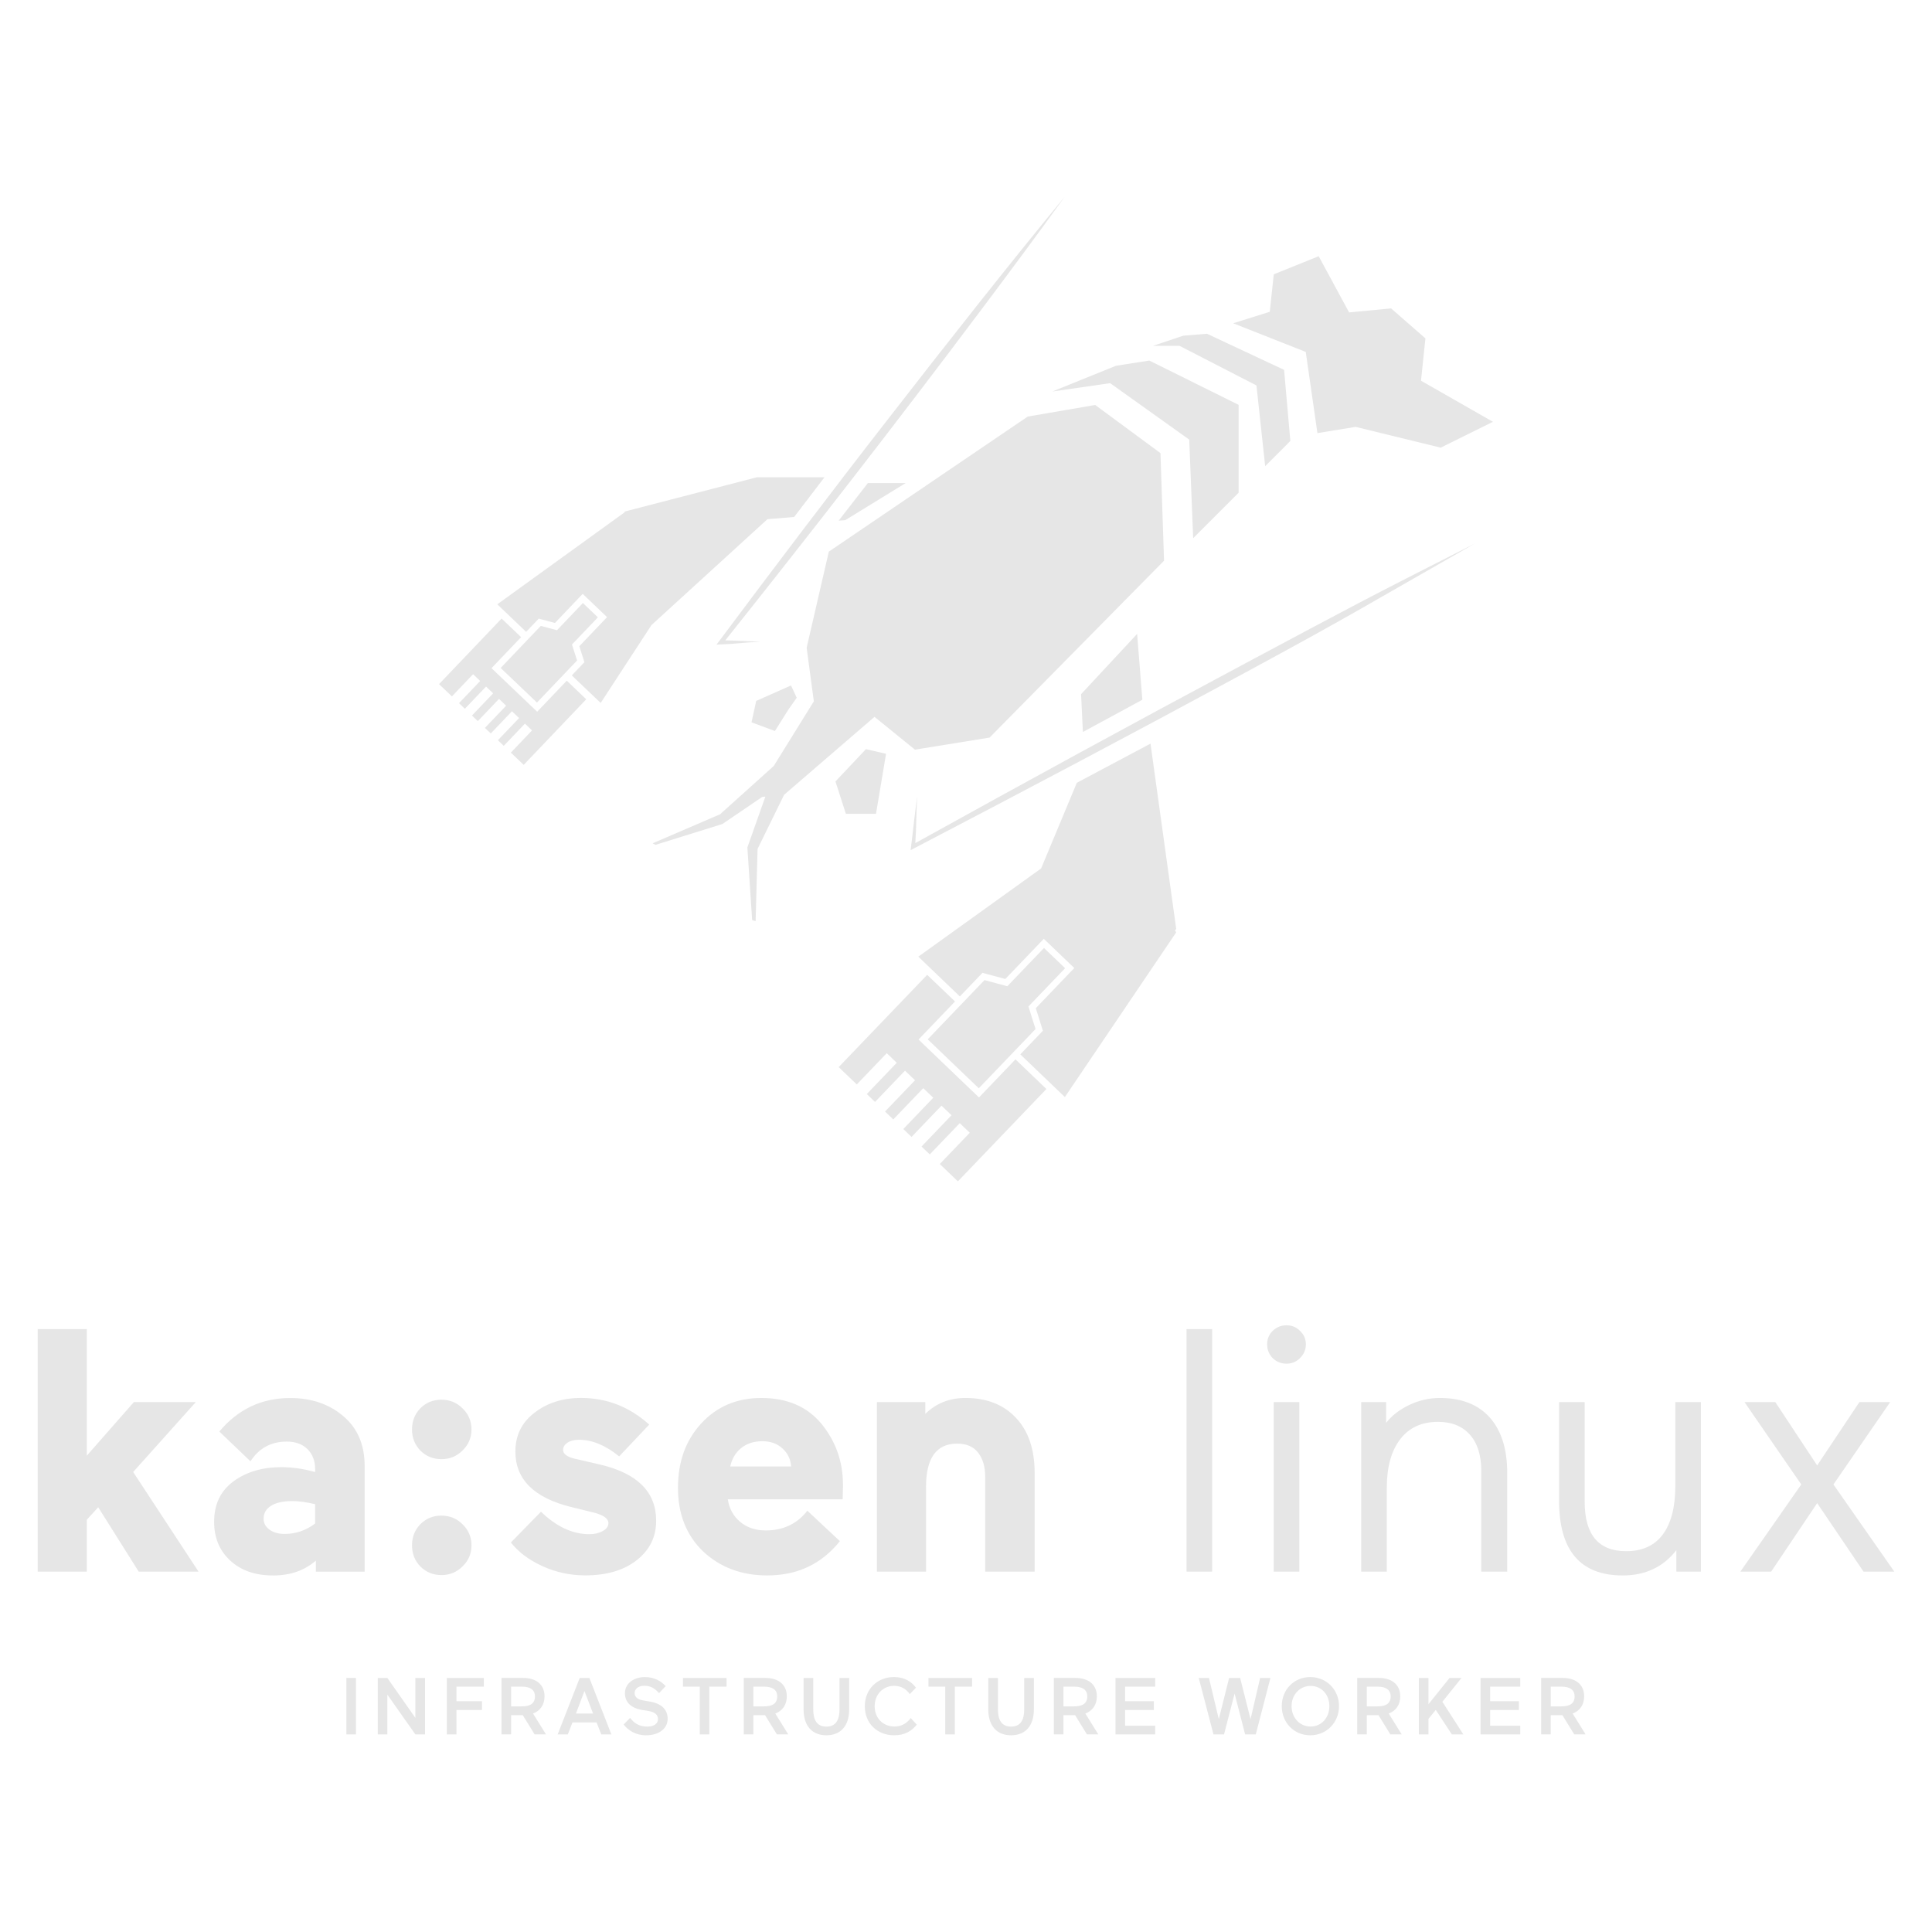 <?xml version="1.0" encoding="UTF-8"?><svg id="Calque_1" xmlns="http://www.w3.org/2000/svg" viewBox="0 0 750 750"><defs><style>.cls-1{fill:#e6e6e6;stroke-width:0px;}</style></defs><polygon class="cls-1" points="511.42 168.13 526.25 165.71 559.28 173.78 579.56 163.74 551.63 147.79 553.35 131.36 540.02 119.72 523.72 121.28 511.91 99.46 494.48 106.49 492.92 121.04 478.72 125.49 506.89 136.62 511.42 168.13"/><polygon class="cls-1" points="340.06 315.92 343.96 292.63 336.16 290.81 324.32 303.36 328.37 315.92 340.06 315.92"/><polygon class="cls-1" points="291.74 280.4 300.82 283.79 306.06 275.45 309.28 270.87 307.07 266.09 293.56 272.09 291.74 280.4"/><polygon class="cls-1" points="355.18 291.01 384.15 286.33 451.88 217.66 450.49 175.9 425.15 157.21 398.97 161.71 321.75 214.14 313.14 251.46 315.93 272.26 300.36 297.36 279.52 316.11 253.35 327.37 254.46 327.97 280.41 319.89 295.92 309.35 297.11 309.25 290.13 328.98 291.98 357.17 293.33 357.6 294.09 329.55 304.39 308.54 339.48 278.28 355.18 291.01"/><polygon class="cls-1" points="430.95 148.74 461.66 170.66 463.19 208.93 480.83 191.28 480.83 157.16 446.16 139.97 433.22 141.99 408.49 151.99 430.95 148.74"/><polygon class="cls-1" points="487.75 149.63 491.14 180.97 500.91 171.19 498.48 143.58 468.54 129.56 459.33 130.32 447.57 134.27 457.93 134.27 487.75 149.63"/><path class="cls-1" d="M295.15,249.12c-7.07-.36-7.56-.33-13.59-.54h0c33.7-42.3,66.86-85.01,99.31-128.27,10.94-14.55,21.79-29.18,32.45-43.95-23.14,28.14-45.63,56.78-67.97,85.54-22.74,29.19-45.05,58.71-67.2,88.35,8.25-.31,8.75-.72,17-1.13"/><polygon class="cls-1" points="328.1 201.94 351.58 187.52 336.91 187.52 325.58 202.1 328.1 201.94"/><path class="cls-1" d="M420.38,284.16c7.81-4.26,15.49-8.41,23.08-12.52l-2.03-25.55-21.76,23.39.71,14.68Z"/><path class="cls-1" d="M355.32,327.3h0c.55-8.33.19-9,.75-18.22-1.37,10.14-1.29,10.8-2.57,20.95l1.31-.69c43.17-22.5,86.19-45.26,128.99-68.45,42.81-23.17,46.4-25.81,88.72-49.88-43.41,22.03-47.28,24.16-90.21,47.1-42.53,22.7-84.83,45.82-127,69.19"/><polygon class="cls-1" points="391.04 382.86 382.18 380.47 360.14 403.47 379.97 422.47 402 399.47 399.24 390.72 413.47 375.86 405.28 368.01 391.04 382.86"/><polygon class="cls-1" points="456.61 360.64 446.62 288.67 418.02 303.88 404.16 337.13 356.5 371.37 372.61 386.81 380.36 378.73 381.39 377.65 382.83 378.04 390.26 380.04 403.46 366.27 405.2 364.45 407.02 366.19 415.22 374.05 417.04 375.79 415.29 377.61 402.09 391.38 404.4 398.72 404.85 400.14 403.82 401.22 396.08 409.3 413.38 425.88 456.61 361.92 456.11 361.2 456.61 360.64"/><polygon class="cls-1" points="325.58 414.25 332.6 420.98 344.24 408.84 348.12 412.57 336.49 424.71 339.69 427.77 351.32 415.63 355.21 419.36 343.57 431.5 346.77 434.56 358.41 422.42 362.29 426.15 350.66 438.29 353.86 441.35 365.49 429.21 369.38 432.94 357.74 445.08 360.94 448.14 372.58 436.01 376.47 439.73 364.83 451.87 371.85 458.6 406.21 422.75 394.94 411.94 394.21 411.24 381.78 424.21 380.04 426.03 378.22 424.29 358.39 405.29 356.58 403.54 358.32 401.72 370.74 388.76 359.92 378.43 325.58 414.25"/><polygon class="cls-1" points="170.44 265.58 175.43 270.34 183.65 261.72 186.41 264.35 178.19 272.97 180.46 275.14 188.68 266.52 191.44 269.15 183.22 277.77 185.49 279.94 193.71 271.31 196.47 273.95 188.25 282.57 190.52 284.73 198.74 276.11 201.51 278.75 193.28 287.36 195.56 289.53 203.78 280.91 206.53 283.55 198.31 292.17 203.3 296.92 227.58 271.46 220.02 264.24 210.27 274.47 208.53 276.29 206.71 274.55 192.62 261.12 190.8 259.38 192.54 257.56 202.29 247.34 194.72 240.12 170.44 265.58"/><polygon class="cls-1" points="293.76 185.29 242.49 198.58 242.49 198.59 242.49 198.59 242.54 198.83 193.05 234.59 204.25 245.28 208.11 241.23 209.14 240.15 210.58 240.54 215.43 241.83 224.46 232.36 226.2 230.54 228.02 232.28 233.84 237.83 235.66 239.56 233.93 241.39 224.89 250.86 226.42 255.63 226.87 257.05 225.84 258.14 221.97 262.19 233.18 272.88 252.9 242.65 297.92 201.55 308.29 200.69 320.05 185.29 293.76 185.29"/><polygon class="cls-1" points="216.22 244.65 209.93 242.97 194.36 259.3 208.44 272.73 224.02 256.4 222.04 250.2 232.1 239.65 226.28 234.1 216.22 244.65"/><rect class="cls-1" x="134.46" y="651.37" width="3.72" height="21.92"/><polygon class="cls-1" points="150.37 657.85 150.37 673.3 146.65 673.3 146.65 651.38 150.37 651.38 161.25 666.88 161.25 651.38 165 651.38 165 673.3 161.25 673.3 150.37 657.85"/><polygon class="cls-1" points="173.46 673.3 173.46 651.38 187.82 651.38 187.82 654.75 177.19 654.75 177.19 660.41 187.1 660.41 187.1 663.82 177.19 663.82 177.19 673.3 173.46 673.3"/><path class="cls-1" d="M198.41,654.75v7.66h4.16c3.12,0,5.1-1.03,5.1-3.85,0-2.66-1.94-3.81-5.1-3.81h-4.16ZM202.94,665.82h-4.53v7.47h-3.72v-21.92h8.35c5.1,0,8.35,2.59,8.35,7.16,0,3.25-1.66,5.6-4.47,6.66l5.03,8.1h-4.41l-4.6-7.47Z"/><path class="cls-1" d="M223.57,665.2h6.66l-3.34-8.75-3.32,8.75ZM237.33,673.3h-3.91l-1.84-4.66h-9.35l-1.81,4.66h-3.94l8.57-21.92h3.75l8.54,21.92Z"/><path class="cls-1" d="M249.17,663.79c-4.1-.72-6.57-2.91-6.57-6.5,0-3.88,3.57-6.25,7.72-6.25,3.88,0,6.35,1.66,8.1,3.5l-2.59,2.75c-1.22-1.47-2.97-2.88-5.66-2.88s-3.81,1.47-3.81,2.78c0,1.5.97,2.56,3.63,2.97l2.19.38c4.81.78,7,3.25,7,6.75s-3.1,6.35-8.38,6.35c-4.06,0-6.91-1.91-8.72-4.19l2.53-2.57c1.34,1.75,3.16,3.38,6.66,3.38,2.78,0,4.16-1.28,4.16-2.91,0-1.44-.9-2.66-3.59-3.13l-2.66-.43Z"/><polygon class="cls-1" points="282.05 651.38 282.05 654.75 275.36 654.75 275.36 673.29 271.64 673.29 271.64 654.75 265.13 654.75 265.13 651.38 282.05 651.38"/><path class="cls-1" d="M292.45,654.75v7.66h4.16c3.12,0,5.1-1.03,5.1-3.85,0-2.66-1.94-3.81-5.1-3.81h-4.16ZM296.99,665.82h-4.53v7.47h-3.72v-21.92h8.35c5.1,0,8.35,2.59,8.35,7.16,0,3.25-1.66,5.6-4.47,6.66l5.03,8.1h-4.41l-4.6-7.47Z"/><path class="cls-1" d="M325.9,651.38h3.75v12.19c0,6.69-3.56,10.07-8.85,10.07s-8.85-3.38-8.85-10.07v-12.19h3.75v12.23c0,4.03,1.41,6.66,5.1,6.66s5.1-2.63,5.1-6.69v-12.19Z"/><path class="cls-1" d="M355.88,669.51c-1.94,2.44-4.6,4.13-8.72,4.13-6.56,0-11.44-4.57-11.44-11.26s4.88-11.35,11.32-11.35c3.88,0,6.69,1.63,8.54,4.13l-2.41,2.5c-1.28-1.85-3.22-3.22-6.06-3.22-4.32,0-7.57,3.34-7.57,7.94s3.25,7.85,7.69,7.85c2.81,0,4.81-1.28,6.32-3.28l2.34,2.57Z"/><polygon class="cls-1" points="377.35 651.38 377.35 654.75 370.65 654.75 370.65 673.29 366.94 673.29 366.94 654.75 360.43 654.75 360.43 651.38 377.35 651.38"/><path class="cls-1" d="M397.6,651.38h3.75v12.19c0,6.69-3.56,10.07-8.85,10.07s-8.85-3.38-8.85-10.07v-12.19h3.75v12.23c0,4.03,1.41,6.66,5.1,6.66s5.1-2.63,5.1-6.69v-12.19Z"/><path class="cls-1" d="M412.82,654.75v7.66h4.16c3.13,0,5.1-1.03,5.1-3.85,0-2.66-1.94-3.81-5.1-3.81h-4.16ZM417.35,665.82h-4.53v7.47h-3.72v-21.92h8.35c5.1,0,8.35,2.59,8.35,7.16,0,3.25-1.66,5.6-4.47,6.66l5.03,8.1h-4.41l-4.6-7.47Z"/><polygon class="cls-1" points="433.03 651.38 448.45 651.38 448.45 654.75 436.76 654.75 436.76 660.41 447.92 660.41 447.92 663.82 436.76 663.82 436.76 669.92 448.45 669.92 448.45 673.29 433.03 673.29 433.03 651.38"/><polygon class="cls-1" points="489.18 651.38 493.18 651.38 487.49 673.29 483.36 673.29 479.27 657.44 475.17 673.29 471.07 673.29 465.35 651.38 469.32 651.38 473.14 667.38 477.14 651.38 481.42 651.38 485.46 667.38 489.18 651.38"/><path class="cls-1" d="M508.77,670.23c4.22,0,7.29-3.41,7.29-7.91s-3.06-7.85-7.29-7.85-7.38,3.44-7.38,7.85,3.07,7.91,7.38,7.91M508.65,651.03c6.28,0,11.16,4.91,11.16,11.29s-4.88,11.32-11.16,11.32-11.07-4.88-11.07-11.32,4.79-11.29,11.07-11.29"/><path class="cls-1" d="M530.59,654.75v7.66h4.16c3.12,0,5.1-1.03,5.1-3.85,0-2.66-1.94-3.81-5.1-3.81h-4.16ZM535.12,665.82h-4.53v7.47h-3.72v-21.92h8.35c5.1,0,8.35,2.59,8.35,7.16,0,3.25-1.65,5.6-4.47,6.66l5.04,8.1h-4.41l-4.6-7.47Z"/><polygon class="cls-1" points="550.8 651.38 554.53 651.38 554.53 661.57 562.72 651.38 567.35 651.38 559.93 660.63 568.06 673.29 563.6 673.29 557.37 663.79 554.53 667.26 554.53 673.29 550.8 673.29 550.8 651.38"/><polygon class="cls-1" points="574.74 651.38 590.16 651.38 590.16 654.75 578.47 654.75 578.47 660.41 589.63 660.41 589.63 663.82 578.47 663.82 578.47 669.92 590.16 669.92 590.16 673.29 574.74 673.29 574.74 651.38"/><path class="cls-1" d="M602,654.75v7.66h4.16c3.12,0,5.1-1.03,5.1-3.85,0-2.66-1.94-3.81-5.1-3.81h-4.16ZM606.53,665.82h-4.54v7.47h-3.72v-21.92h8.35c5.1,0,8.35,2.59,8.35,7.16,0,3.25-1.66,5.6-4.47,6.66l5.03,8.1h-4.41l-4.6-7.47Z"/><polygon class="cls-1" points="33.69 610.1 14.63 610.1 14.63 515.97 33.69 515.97 33.69 565.1 51.96 544.3 76 544.3 51.69 571.43 77.07 610.1 53.84 610.1 38.13 585.12 33.69 589.96 33.69 610.1"/><path class="cls-1" d="M102.32,589.56c0,1.7.76,3.11,2.28,4.23,1.52,1.12,3.49,1.68,5.91,1.68,4.3,0,8.24-1.35,11.82-4.04v-7.51c-3.41-.8-6.36-1.21-8.86-1.21-3.49,0-6.23.59-8.19,1.8-1.97,1.22-2.95,2.9-2.95,5.05M105.95,611.59c-6.9,0-12.43-1.94-16.58-5.78-4.17-3.84-6.25-8.86-6.25-15.04,0-6.81,2.51-12.04,7.52-15.72,5.01-3.67,11.19-5.5,18.54-5.5,4.3,0,8.68.63,13.16,1.89v-1.08c0-3.21-.99-5.81-2.96-7.79-1.96-1.96-4.66-2.95-8.05-2.95-6.09,0-10.8,2.55-14.1,7.65l-12.09-11.55c7.26-8.68,16.43-13.01,27.54-13.01,8.24,0,15.13,2.36,20.68,7.11,5.46,4.67,8.19,11.06,8.19,19.2v41.1h-18.94v-4.3c-4.38,3.84-9.93,5.78-16.65,5.78"/><path class="cls-1" d="M163.16,608.09c-2.15-2.24-3.22-4.98-3.22-8.19s1.07-5.95,3.22-8.19c2.24-2.24,4.97-3.35,8.19-3.35s5.96,1.12,8.19,3.35c2.33,2.24,3.49,4.96,3.49,8.19s-1.16,5.96-3.49,8.19c-2.24,2.24-4.97,3.35-8.19,3.35s-5.96-1.12-8.19-3.35M163.16,563.09c-2.15-2.24-3.22-4.96-3.22-8.19s1.07-5.95,3.22-8.19c2.24-2.24,4.97-3.35,8.19-3.35s5.96,1.12,8.19,3.35c2.33,2.24,3.49,4.98,3.49,8.19s-1.16,5.96-3.49,8.19c-2.24,2.24-4.97,3.35-8.19,3.35s-5.96-1.12-8.19-3.35"/><path class="cls-1" d="M230.29,587.13l-8.73-2.15c-14.32-3.58-21.49-10.74-21.49-21.49,0-6.27,2.46-11.28,7.38-15.04,4.93-3.84,10.97-5.77,18.13-5.77,9.94,0,18.76,3.44,26.45,10.34l-11.68,12.35c-5.28-4.3-10.48-6.45-15.58-6.45-1.88,0-3.38.38-4.5,1.14-1.12.77-1.68,1.68-1.68,2.76,0,1.61,1.57,2.78,4.7,3.49l9.8,2.27c14.42,3.41,21.63,10.66,21.63,21.76,0,6.27-2.51,11.37-7.52,15.3-5.01,3.95-11.69,5.92-20.01,5.92-5.91,0-11.48-1.22-16.72-3.63-5.23-2.41-9.28-5.47-12.15-9.14l11.69-11.95c5.99,5.82,12.26,8.73,18.79,8.73,1.97,0,3.7-.4,5.17-1.22,1.48-.8,2.22-1.83,2.22-3.07,0-1.8-1.97-3.18-5.91-4.17"/><path class="cls-1" d="M295.97,559.48c-3.31,0-6.07.89-8.26,2.67-2.19,1.8-3.6,4.17-4.23,7.13h23.63c-.18-2.78-1.29-5.1-3.35-6.99-2.06-1.89-4.66-2.81-7.79-2.81M327.26,576.39l-.14,5.64h-44.59c.54,3.58,2.13,6.5,4.77,8.73,2.64,2.24,5.97,3.35,10.01,3.35,6.72,0,12.09-2.55,16.11-7.65l12.62,11.81c-7.07,8.87-16.47,13.31-28.2,13.31-9.94,0-18.22-3.09-24.84-9.27-6.54-6.27-9.81-14.5-9.81-24.72s3-18.43,8.99-24.98c6.09-6.62,13.88-9.92,23.37-9.92,10.03,0,17.82,3.35,23.36,10.06,5.56,6.81,8.33,14.69,8.33,23.63"/><path class="cls-1" d="M359.49,577.19v32.91h-19.07v-65.8h18.79v4.56c4.21-4.12,9.41-6.17,15.58-6.17,8.24,0,14.77,2.57,19.61,7.72,4.84,5.13,7.25,12.28,7.25,21.42v38.27h-19.2v-36.8c0-3.93-.93-7.06-2.76-9.4-1.83-2.32-4.54-3.49-8.12-3.49-8.06,0-12.09,5.61-12.09,16.79"/><rect class="cls-1" x="460.61" y="515.97" width="9.94" height="94.13"/><path class="cls-1" d="M504.39,610.1h-9.94v-65.8h9.94v65.8ZM494.05,527.23c-1.43-1.52-2.15-3.3-2.15-5.36s.72-3.81,2.15-5.24c1.52-1.43,3.31-2.15,5.37-2.15s3.8.71,5.23,2.15c1.53,1.43,2.29,3.18,2.29,5.24s-.76,3.84-2.29,5.36c-1.43,1.43-3.18,2.15-5.23,2.15s-3.85-.72-5.37-2.15"/><path class="cls-1" d="M528.42,544.3h9.67v8.05c2.24-2.86,5.26-5.19,9.07-6.99,3.81-1.78,7.72-2.67,11.76-2.67,8.41,0,14.88,2.52,19.4,7.58,4.52,5.07,6.78,12.25,6.78,21.56v38.27h-10.07v-39.07c0-6.1-1.48-10.8-4.44-14.11-2.95-3.3-7.08-4.96-12.35-4.96-6.36,0-11.26,2.27-14.71,6.78-3.45,4.53-5.17,10.78-5.17,18.74v32.63h-9.94v-65.8Z"/><path class="cls-1" d="M660.3,610.1h-9.54v-8.33c-5.1,6.55-12.04,9.82-20.81,9.82-16.48,0-24.72-9.68-24.72-29.02v-38.27h9.94v38.67c0,12.8,5.37,19.2,16.11,19.2,6.27,0,11.01-2.17,14.23-6.5,3.22-4.35,4.84-10.6,4.84-18.74v-32.63h9.94v65.8Z"/><polygon class="cls-1" points="721.81 544.3 705.42 568.88 689.18 544.3 677.22 544.3 699.25 576.27 675.61 610.1 687.56 610.1 705.42 583.51 723.42 610.1 735.37 610.1 711.74 576.27 733.76 544.3 721.81 544.3"/></svg>